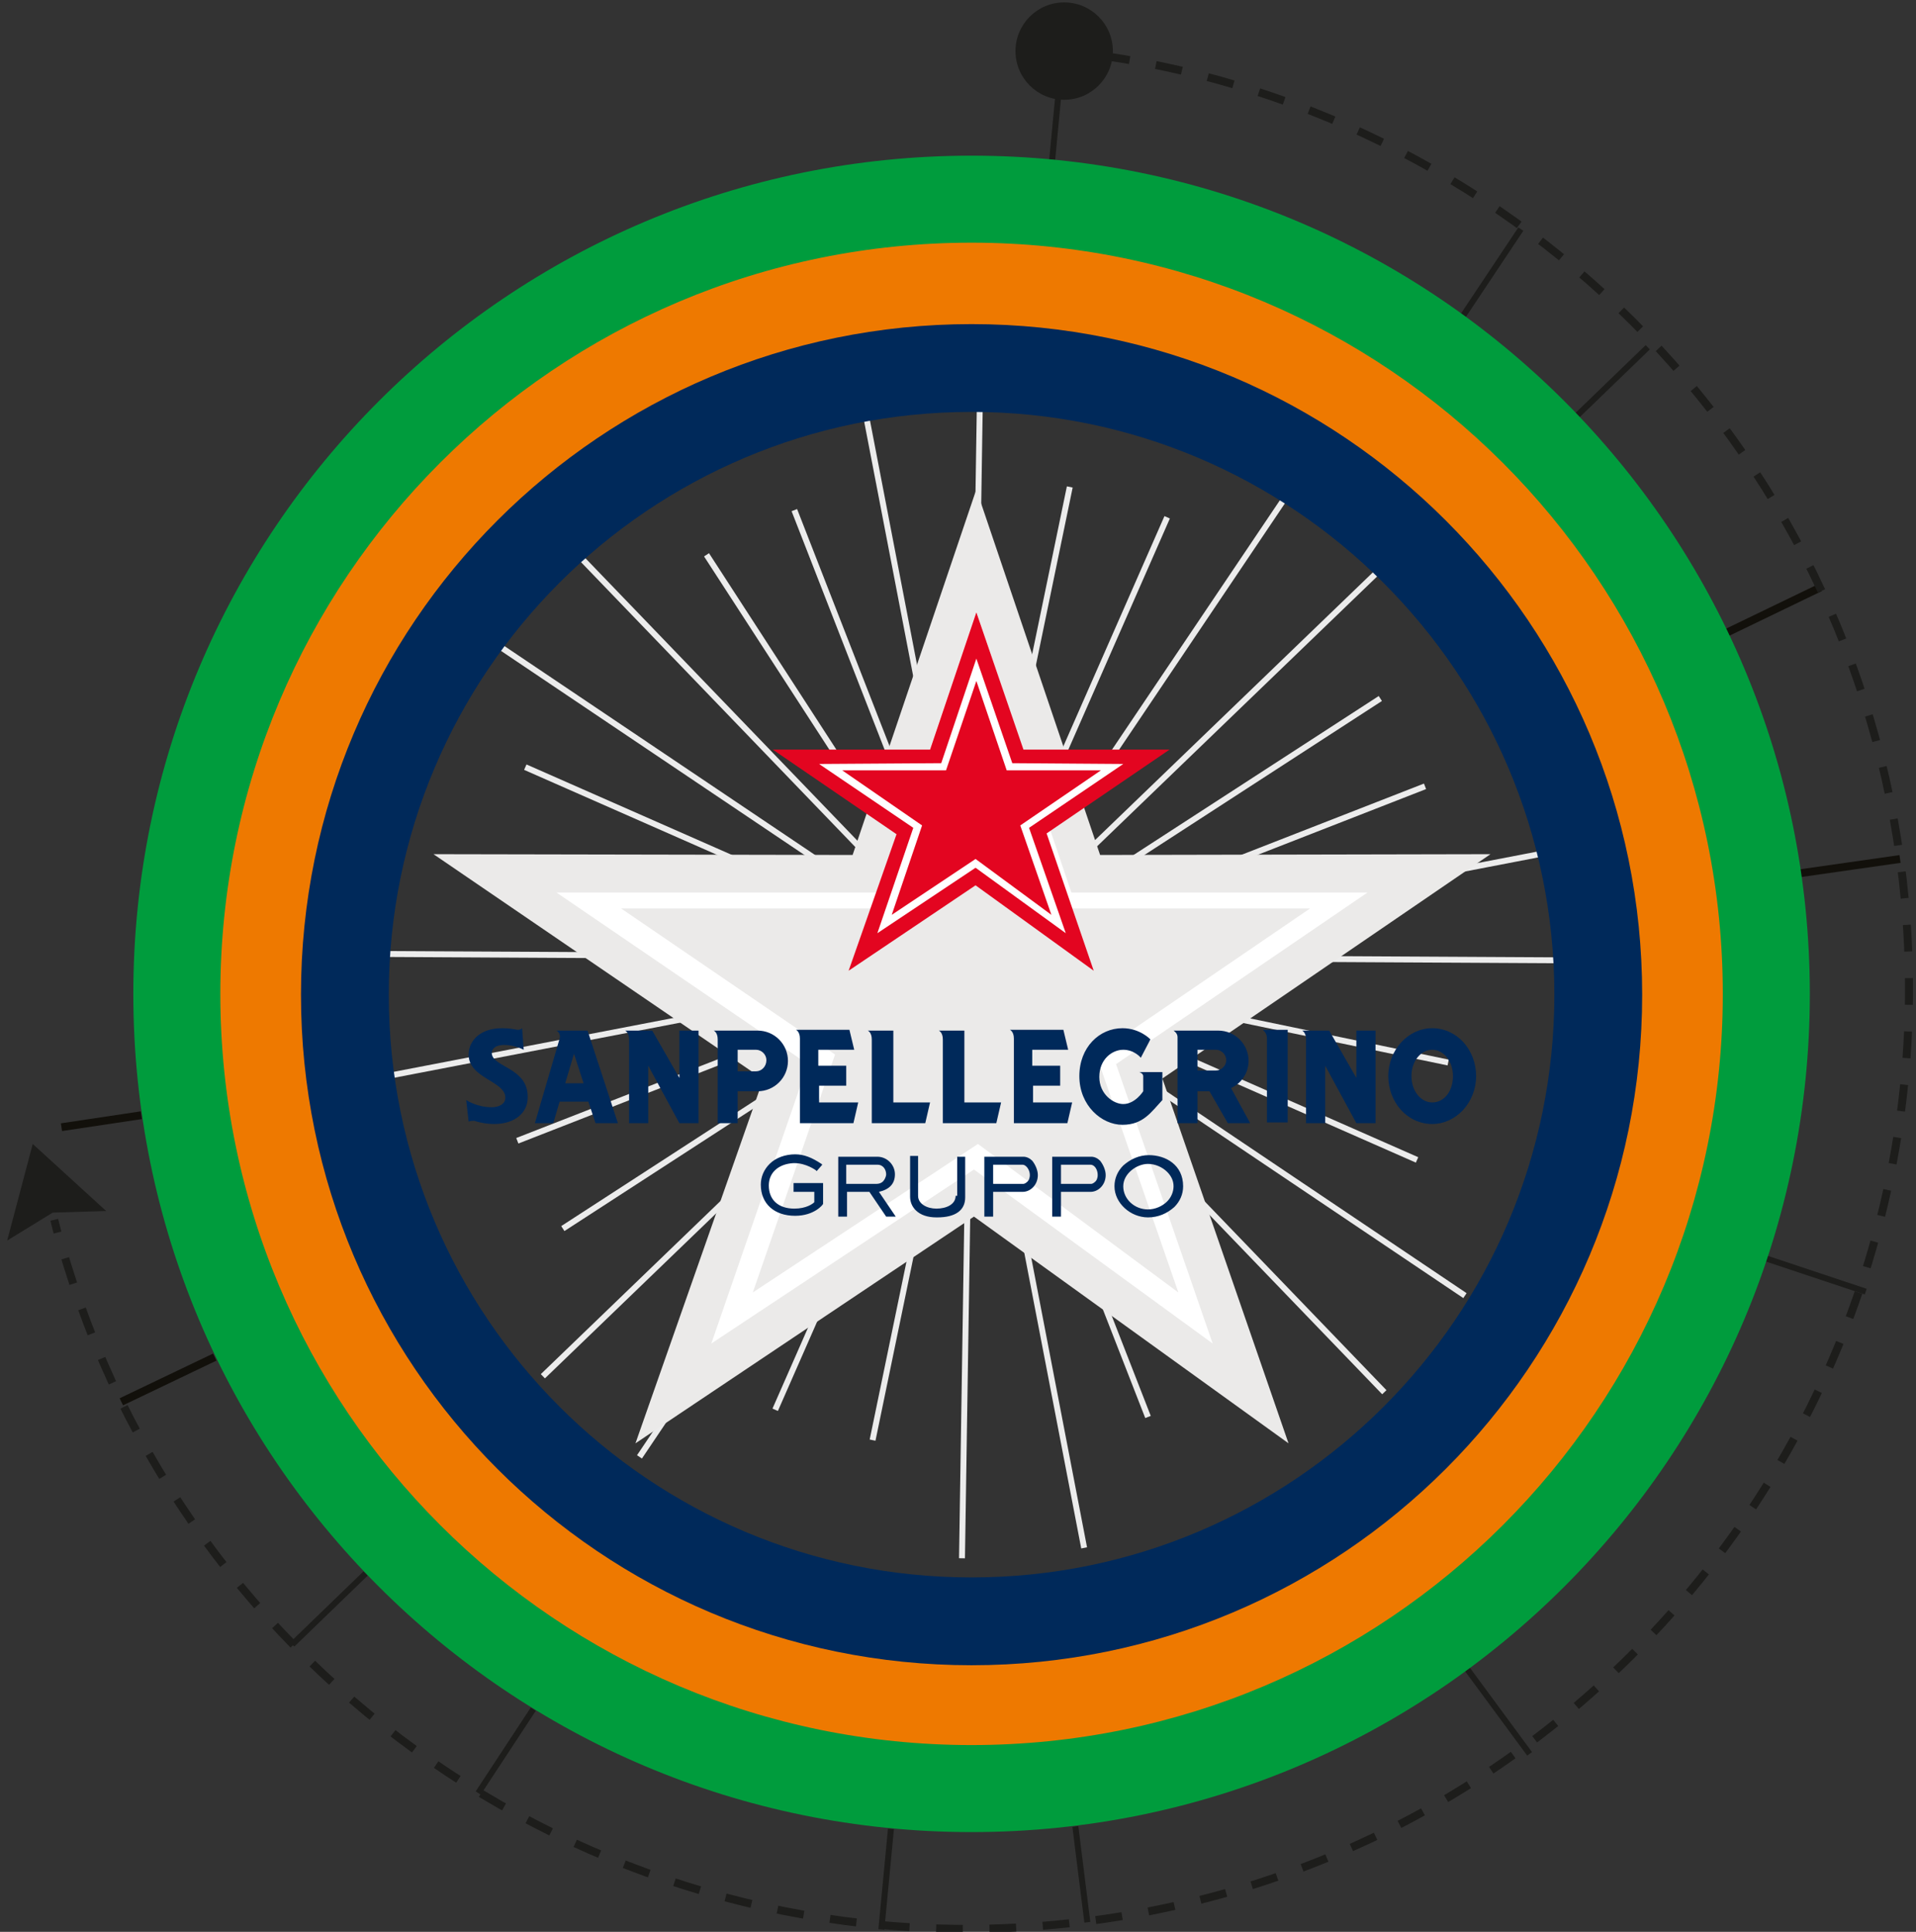 <svg enable-background="new 0 0 240 242" viewBox="0 0 240 242" xmlns="http://www.w3.org/2000/svg"><rect x="0" y="0" width="240" height="242" fill="#333333" stroke="none"/><g fill="none" stroke-miterlimit="10"><path d="m221.1 157.6 12.6 4.2m-122.1 67.3-1.2 12.6m22.3-231.2-.9 9.5m51.7 188.7 8.1 11m-124.8-5.6-6.9 10.5m130.6-195.9-7.2 10.8m-137.5 157.6-9.2 8.9m169.8-162.5-8.8 8.5m-62.9 176.8 1.5 12" stroke="#1d1d1b" stroke-width=".75"/><path d="m26.9 170-11.7 5.6m212.8-102-11.6 5.6m-198.7 60.5-10 1.5m230.3-33.6-12.6 1.8" stroke="#12100b" stroke-width=".979"/><path d="m133.3 6.4 1.7.2" stroke="#1d1d1b"/><path d="m138.2 7c52.6 7.6 95.2 50.4 100.4 105.7 6.1 64.9-41.6 122.4-106.4 128.4-57.5 5.4-109.3-31.5-124.5-85.1" stroke="#1d1d1b" stroke-dasharray="3.34 3.34"/><path d="m7.2 154.4-.4-1.6" stroke="#1d1d1b"/></g><circle cx="133.3" cy="6.4" fill="#1d1d1b" r="6.1"/><path d="m6.6 151.9-5.7 3.5 3.2-12.1 9.2 8.4z" fill="#1d1d1b"/><path d="m121.7 30.5c51.9 0 94 42.2 94 94s-42.2 94-94 94-94-42.2-94-94 42.1-94 94-94m0-11c-58 0-105 47-105 105s47 105 105 105 105-47 105-105-47-105-105-105z" fill="#009c3d"/><path d="m121.7 41.3c45.9 0 83.3 37.4 83.3 83.3s-37.4 83.3-83.3 83.3-83.3-37.4-83.3-83.3c0-46 37.3-83.3 83.3-83.3m0-10.9c-52 0-94.1 42.1-94.1 94.1s42.1 94.1 94.1 94.1 94.1-42.1 94.1-94.1c0-51.9-42.1-94.1-94.1-94.1z" fill="#ee7900"/><path d="m175.3 69-107.3 103.4m105.4 2-103.4-107.4m93.3-8.1-83.2 123.6m103.4-20.2-123.7-83.2m135.1 27.5-146.4 28.2m87.3 59.1-28.2-146.4m88.6 72.8-149-.8m73.3 75.7 2.3-149m50.1 41.3-102.4 66.4m84.4 18-66.4-102.4m92.9 63.6-119.5-24.8m47.4 72.1 24.7-119.4m43.5 84.3-111.7-49.2m31.3 80.5 49.1-111.8m32.3 33.7-113.7 44.4m79 34.6-44.3-113.6" fill="none" stroke="#ececec" stroke-miterlimit="10" stroke-width=".74"/><path d="m122.3 61.3 15.5 45.8 48.9-.1-41.1 28.1 15.8 45.7-39.4-28.4-42.4 28.4 16-45.6-41.3-28.2 52.5.1z" fill="#ebeae9"/><path d="m122.3 76.6 11.9 35.2h37.1l-31.5 21.5 12.1 35-29.9-21.8-32.9 21.8 12.1-35-31.5-21.5h40.7z" fill="#fff"/><path d="m122.7 83.9 10.1 29.9h31.3l-26.8 18.3 10.3 29.8-25.1-18.6-28.2 18.6 10.3-29.8-26.8-18.3h34.8z" fill="#ebeae9"/><path d="m122.3 76.7 5.9 17.2h18.3l-15.4 10.5 5.9 17.2-14.8-10.7-15.9 10.7 6-17.1-15.5-10.6h19.7z" fill="#e30520"/><path d="m122.3 82.5 4.5 13.1 13.9.1-11.8 8 4.6 13.2-11.3-8.2-12.3 8.2 4.5-13.2-11.8-8 15.3-.1z" fill="#fff"/><path d="m122.3 85.3 3.8 11.2h11.8l-10.1 6.9 3.9 11.2-9.5-7-10.5 7 3.8-11.2-10-6.9h13z" fill="#e30520"/><path d="m112.1 147.1c0-1.2-1-2.2-2.2-2.2h-4.9v7.5h1.1v-3.1h2.8l2.1 3.1h1.2l-2.1-3.1c1.3-.3 2-1 2-2.2zm-1.5.9c-.2.2-.5.3-.8.3h-3.8v-2.4h3.9c.8 0 1.1.7 1.1 1.2 0 .3-.2.7-.4.9zm9.1 1.8c0 1.1-1.2 1.6-2.4 1.6s-2.3-.6-2.3-1.6v-5h-1v5.1c0 .6.2 1.2.7 1.7.6.6 1.5.9 2.6.9h.1c2.3 0 3.5-.9 3.5-2.5v-5.1h-1v4.9zm8.5-4.9h-4.9v7.5h1.1v-3.1h3.7c1 0 1.9-.9 1.9-2.1 0-.6-.3-1.3-.7-1.8-.3-.3-.7-.5-1.1-.5zm.8 2.3c0 .3-.1.7-.4.9-.1.1-.3.2-.4.2h-3.8v-2.4h3.7c.4 0 .9.6.9 1.3zm7.7-2.3h-4.9v7.5h1.1v-3.1h3.7c1 0 1.9-.9 1.9-2.1 0-.6-.3-1.3-.7-1.8-.3-.3-.7-.5-1.1-.5zm.8 2.3c0 .3-.1.7-.4.9-.1.1-.3.2-.4.2h-3.8v-2.4h3.7c.5 0 .9.6.9 1.3zm6.3 5.3c1.3 0 2.4-.5 3.3-1.3.7-.7 1.1-1.6 1.1-2.6 0-2.7-2.2-3.9-4.3-3.9-1.2 0-2.3.5-3.2 1.3-.7.7-1.1 1.6-1.1 2.6 0 2.1 2 3.9 4.2 3.9zm-3.1-3.9c0-1.6 1.7-2.8 3.1-2.8.9 0 1.8.4 2.4 1 .5.5.8 1.1.8 1.8s-.3 1.4-.8 1.9c-.6.6-1.5 1-2.4 1-1.7 0-3.1-1.3-3.1-2.9zm-41.3.7h2.6v1.3c-.2.2-1 .8-2.5.8-2 0-3.2-1.1-3.2-2.9 0-1.6 1.2-2.7 3.1-2.8h.1c1.5 0 2.7.9 2.7.9l.1.1.7-.8-.1-.1c-1.2-.8-2.2-1.2-3.3-1.2-1.2 0-2.4.4-3.2 1.2-.7.7-1.1 1.6-1.1 2.6 0 2.4 1.7 3.9 4.3 3.9 2.4 0 3.5-1.4 3.5-1.5v-2.6h-3.7zm-37.8-17.4c0-.4.3-1 1.6-1s2.4.6 2.4.6l-.2-2.7c-.2.2-.4.2-.6.2-.5-.1-1.1-.2-1.9-.2-2.9 0-4.2 1.7-4.2 3.3 0 3 4.6 3.3 4.6 5.4 0 .8-.8 1.2-1.7 1.2-1.9 0-3.2-.9-3.2-.9l.3 2.7c.2-.1.5-.1.7-.1.6.2 1.5.4 2.5.4 2.7 0 4.2-1.5 4.2-3.3.1-3.8-4.5-3.8-4.5-5.6zm97.1-1.8v10.5h2.6v-11.6h-3.1c0 .1.5.3.5 1.1zm-2.3 2.8c0-2.1-1.7-3.8-3.8-3.8h-5.6s.5.3.5.8v10.8h2.5v-4h1.5l2.3 4h2.8l-2.4-4.4c1.3-.6 2.2-1.9 2.2-3.4zm-6.4-1.4h2.3c.7 0 1.3.6 1.3 1.3s-.6 1.3-1.3 1.3h-2.3zm-6.8 3.3v1.9s-1 1.6-2.5 1.6c-1.2 0-3-1.2-3-3.4s1.6-3.4 3-3.4 2.2 1 2.2 1l1.2-2.3s-1.3-1.4-3.5-1.4c-2.9 0-5.4 2.4-5.4 6 0 3.7 2.8 6.1 5.4 6.1s3.6-1.6 5-3.1v-3.5h-2.9c.1 0 .5.2.5.5zm36.2-6c-3 0-5.5 2.7-5.5 6s2.4 6 5.5 6c3 0 5.5-2.7 5.5-6s-2.4-6-5.5-6zm0 9.3c-1.4 0-2.6-1.4-2.6-3.3s1.2-3.3 2.6-3.3 2.6 1.4 2.6 3.3-1.1 3.3-2.6 3.3zm-9.4-2.9-3.5-6.1h-3.4s.5.2.5 1.1v10.5h2.4v-7.2l3.9 7.2h2.4v-11.6h-2.4v6.1zm-40.7.8h3.5v-2.5h-3.5v-2h4.5l-.6-2.5h-6.7s.5.2.5 1.1v10.6h6.7l.6-2.6h-4.9v-2.1zm-44.1-.8-3.5-6.1h-3.4s.5.2.5 1.1v10.5h2.4v-7.2l3.9 7.2h2.4v-11.6h-2.4v6.1zm35.5-6.1h-3.1s.5.2.5 1.1v10.5h6.7l.6-2.6h-4.6v-9zm-51 0s.6.3.4 1l-3.1 10.6h2.3l.8-2.7h3.6l.9 2.7h2.8l-3.8-11.6zm1.1 6.6 1.1-3.7 1.2 3.7zm24.1-6.6h-5.5s.5.2.5 1.1v10.5h2.5v-4h2.5c2.1 0 3.8-1.7 3.8-3.8s-1.7-3.8-3.8-3.8zm-.2 5.1h-2.3v-2.7h2.3c.7 0 1.3.6 1.3 1.3 0 .8-.6 1.4-1.3 1.4zm17.1-5.1h-3.1s.5.2.5 1.1v10.5h6.7l.6-2.6h-4.6v-9zm-9.3 6.9h3.5v-2.5h-3.5v-2h4.5l-.6-2.5h-6.7s.5.2.5 1.1v10.6h6.7l.6-2.6h-4.9v-2.1zm19.2-84.4c40.2 0 73 32.7 73 73s-32.7 73-73 73-73-32.7-73-73 32.7-73 73-73m0-11c-46.4 0-84 37.6-84 84s37.6 84 84 84 84-37.6 84-84-37.6-84-84-84z" fill="#00295a"/></svg>